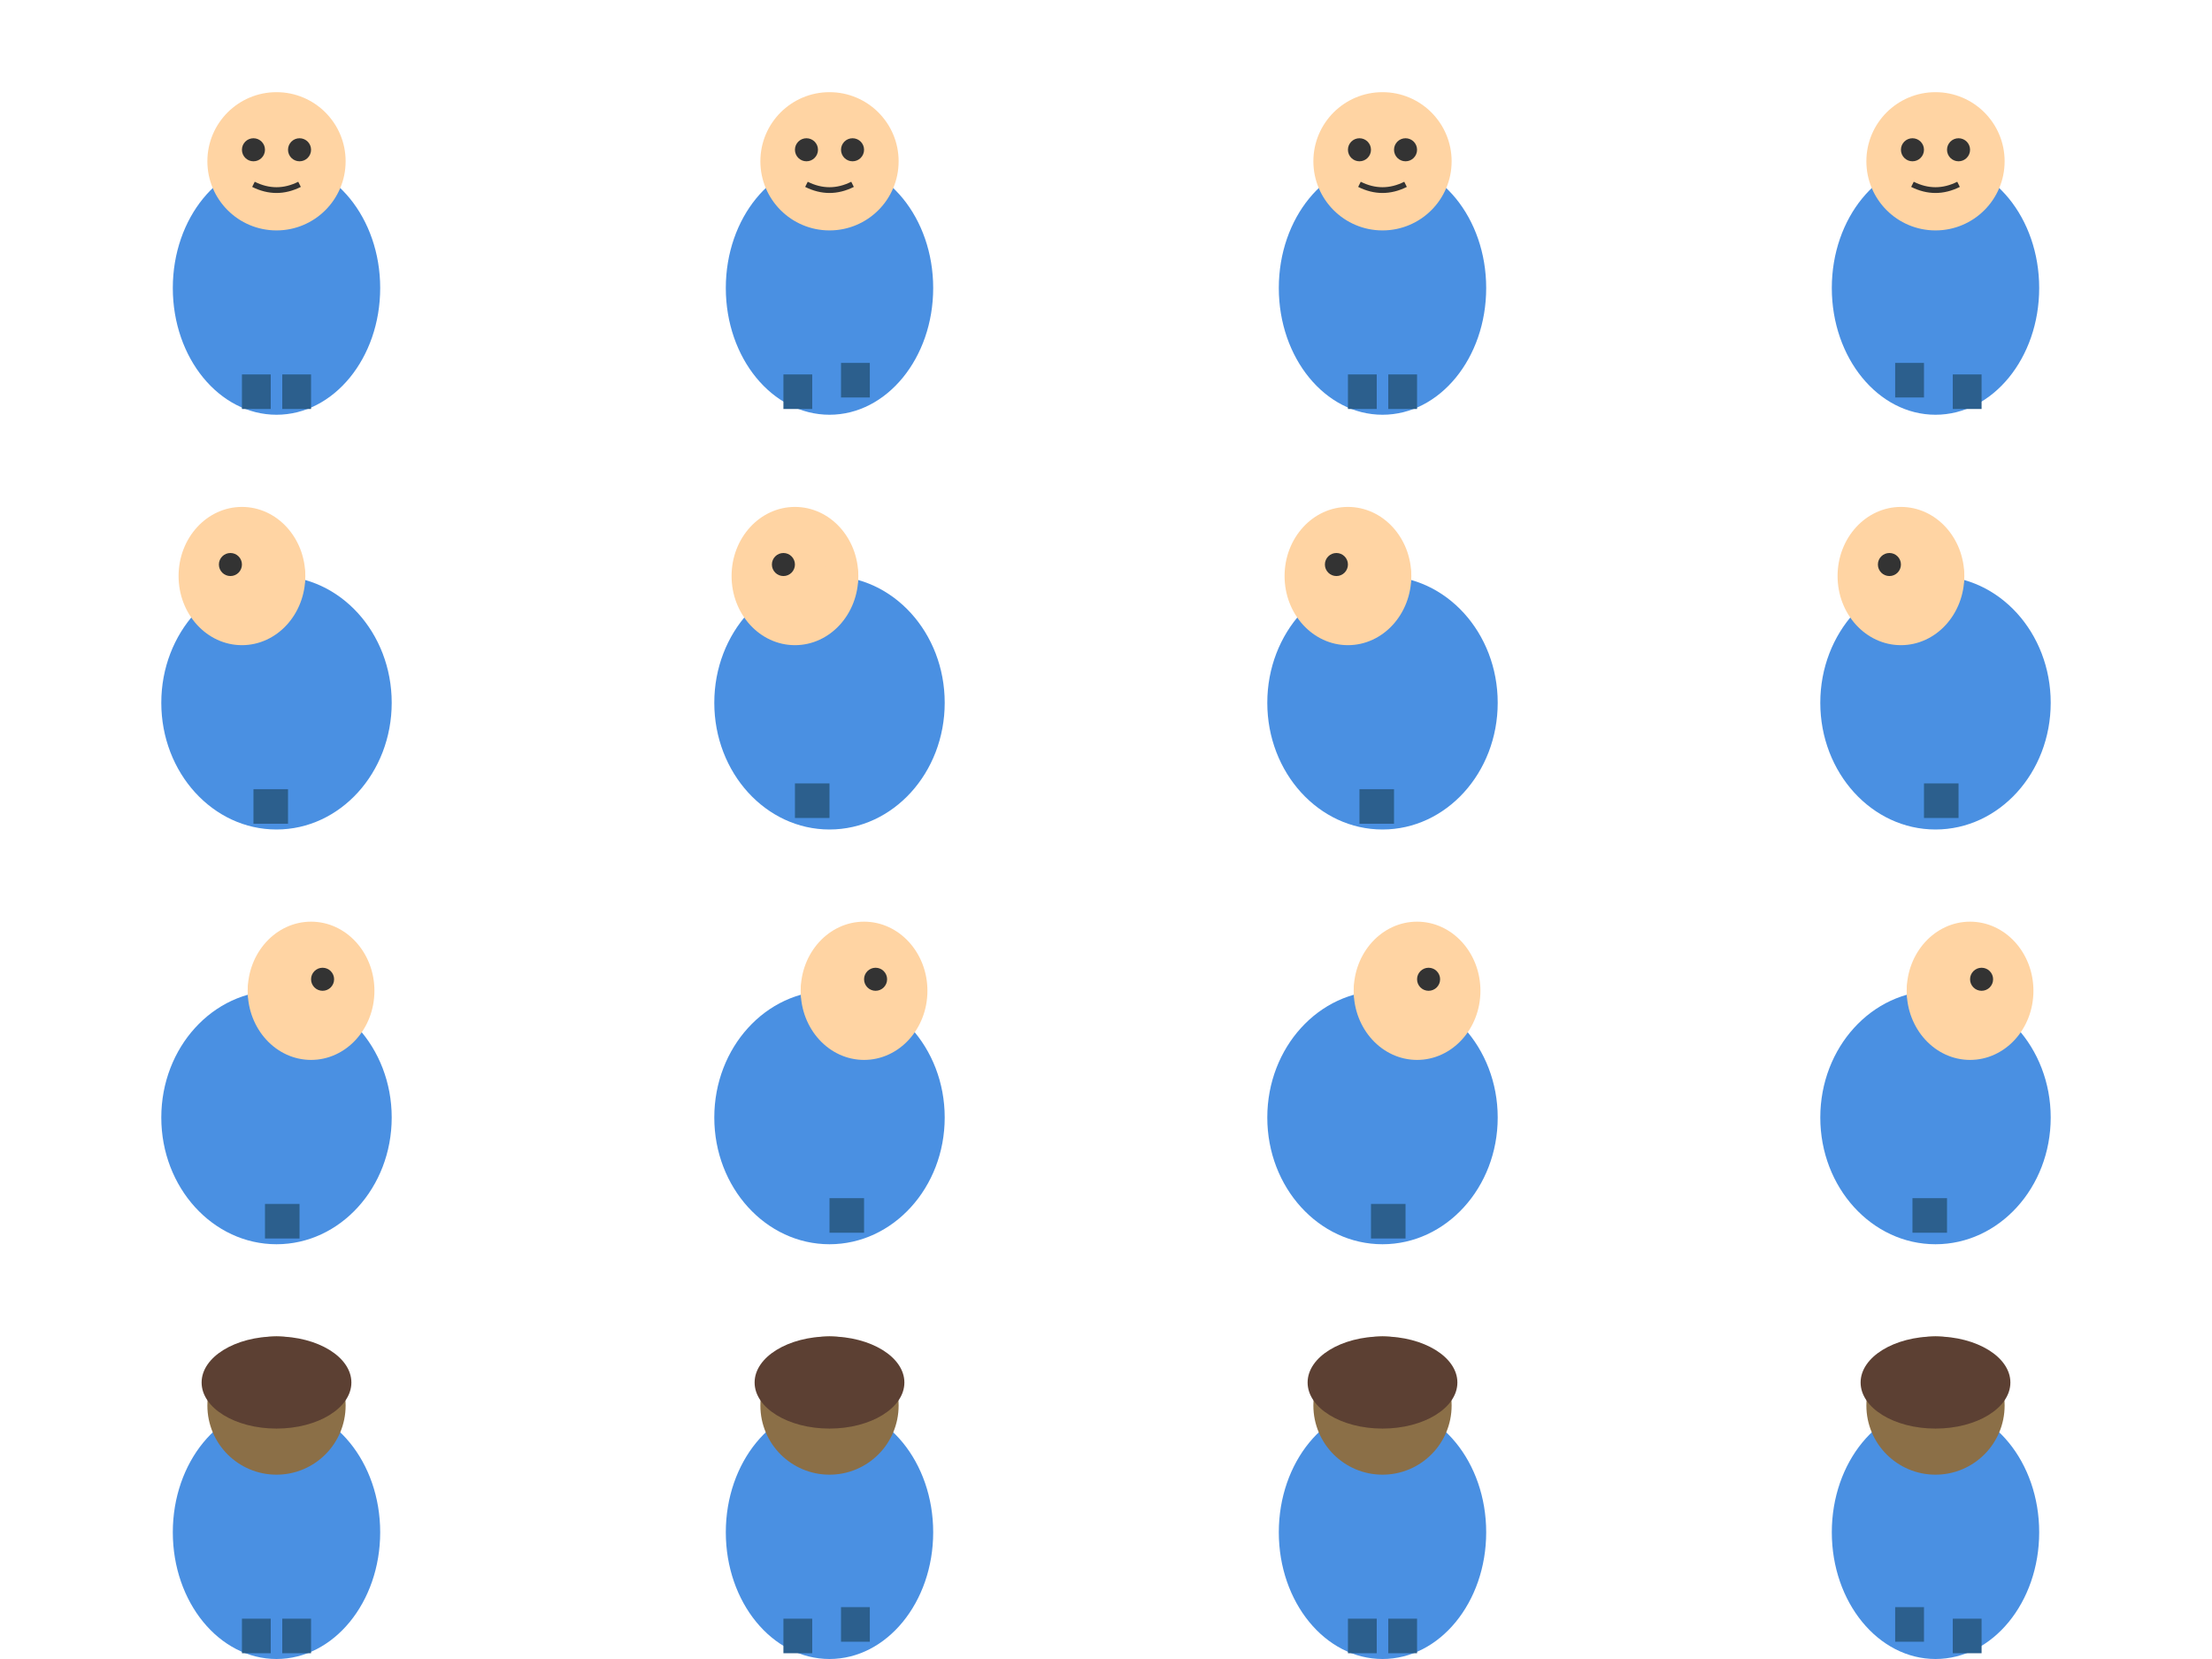 <svg width="384" height="288" xmlns="http://www.w3.org/2000/svg">
  <!-- This is a 4x4 spritesheet (4 frames x 4 directions) -->
  <!-- Each frame is 96x72 pixels -->
  <!-- Row 0: Walking Down -->
  <!-- Row 1: Walking Left -->
  <!-- Row 2: Walking Right -->
  <!-- Row 3: Walking Up -->
  
  <!-- Walking Down - Frame 0 (Idle) -->
  <g id="down-0">
    <!-- Body -->
    <ellipse cx="48" cy="50" rx="18" ry="22" fill="#4A90E2"/>
    <!-- Head -->
    <circle cx="48" cy="28" r="12" fill="#FFD4A3"/>
    <!-- Eyes -->
    <circle cx="44" cy="26" r="2" fill="#333"/>
    <circle cx="52" cy="26" r="2" fill="#333"/>
    <!-- Mouth -->
    <path d="M 44 32 Q 48 34 52 32" stroke="#333" fill="none" stroke-width="1"/>
    <!-- Legs -->
    <rect x="42" y="65" width="5" height="6" fill="#2C5F8D"/>
    <rect x="49" y="65" width="5" height="6" fill="#2C5F8D"/>
  </g>
  
  <!-- Walking Down - Frame 1 (Left foot forward) -->
  <g id="down-1" transform="translate(96, 0)">
    <ellipse cx="48" cy="50" rx="18" ry="22" fill="#4A90E2"/>
    <circle cx="48" cy="28" r="12" fill="#FFD4A3"/>
    <circle cx="44" cy="26" r="2" fill="#333"/>
    <circle cx="52" cy="26" r="2" fill="#333"/>
    <path d="M 44 32 Q 48 34 52 32" stroke="#333" fill="none" stroke-width="1"/>
    <!-- Left leg forward -->
    <rect x="40" y="65" width="5" height="6" fill="#2C5F8D"/>
    <rect x="50" y="63" width="5" height="6" fill="#2C5F8D"/>
  </g>
  
  <!-- Walking Down - Frame 2 (Idle) -->
  <g id="down-2" transform="translate(192, 0)">
    <ellipse cx="48" cy="50" rx="18" ry="22" fill="#4A90E2"/>
    <circle cx="48" cy="28" r="12" fill="#FFD4A3"/>
    <circle cx="44" cy="26" r="2" fill="#333"/>
    <circle cx="52" cy="26" r="2" fill="#333"/>
    <path d="M 44 32 Q 48 34 52 32" stroke="#333" fill="none" stroke-width="1"/>
    <rect x="42" y="65" width="5" height="6" fill="#2C5F8D"/>
    <rect x="49" y="65" width="5" height="6" fill="#2C5F8D"/>
  </g>
  
  <!-- Walking Down - Frame 3 (Right foot forward) -->
  <g id="down-3" transform="translate(288, 0)">
    <ellipse cx="48" cy="50" rx="18" ry="22" fill="#4A90E2"/>
    <circle cx="48" cy="28" r="12" fill="#FFD4A3"/>
    <circle cx="44" cy="26" r="2" fill="#333"/>
    <circle cx="52" cy="26" r="2" fill="#333"/>
    <path d="M 44 32 Q 48 34 52 32" stroke="#333" fill="none" stroke-width="1"/>
    <!-- Right leg forward -->
    <rect x="41" y="63" width="5" height="6" fill="#2C5F8D"/>
    <rect x="51" y="65" width="5" height="6" fill="#2C5F8D"/>
  </g>
  
  <!-- Walking Left - Frame 0 (Idle) -->
  <g id="left-0" transform="translate(0, 72)">
    <ellipse cx="48" cy="50" rx="20" ry="22" fill="#4A90E2"/>
    <!-- Head (side view) -->
    <ellipse cx="42" cy="28" rx="11" ry="12" fill="#FFD4A3"/>
    <!-- Eye -->
    <circle cx="40" cy="26" r="2" fill="#333"/>
    <!-- Ear -->
    <ellipse cx="50" cy="28" rx="3" ry="4" fill="#FFD4A3"/>
    <!-- Legs (side view) -->
    <rect x="44" y="65" width="6" height="6" fill="#2C5F8D"/>
  </g>
  
  <!-- Walking Left - Frame 1 -->
  <g id="left-1" transform="translate(96, 72)">
    <ellipse cx="48" cy="50" rx="20" ry="22" fill="#4A90E2"/>
    <ellipse cx="42" cy="28" rx="11" ry="12" fill="#FFD4A3"/>
    <circle cx="40" cy="26" r="2" fill="#333"/>
    <ellipse cx="50" cy="28" rx="3" ry="4" fill="#FFD4A3"/>
    <!-- Left leg forward -->
    <rect x="42" y="64" width="6" height="6" fill="#2C5F8D"/>
  </g>
  
  <!-- Walking Left - Frame 2 (Idle) -->
  <g id="left-2" transform="translate(192, 72)">
    <ellipse cx="48" cy="50" rx="20" ry="22" fill="#4A90E2"/>
    <ellipse cx="42" cy="28" rx="11" ry="12" fill="#FFD4A3"/>
    <circle cx="40" cy="26" r="2" fill="#333"/>
    <ellipse cx="50" cy="28" rx="3" ry="4" fill="#FFD4A3"/>
    <rect x="44" y="65" width="6" height="6" fill="#2C5F8D"/>
  </g>
  
  <!-- Walking Left - Frame 3 -->
  <g id="left-3" transform="translate(288, 72)">
    <ellipse cx="48" cy="50" rx="20" ry="22" fill="#4A90E2"/>
    <ellipse cx="42" cy="28" rx="11" ry="12" fill="#FFD4A3"/>
    <circle cx="40" cy="26" r="2" fill="#333"/>
    <ellipse cx="50" cy="28" rx="3" ry="4" fill="#FFD4A3"/>
    <!-- Right leg forward -->
    <rect x="46" y="64" width="6" height="6" fill="#2C5F8D"/>
  </g>
  
  <!-- Walking Right - Frame 0 (Idle) -->
  <g id="right-0" transform="translate(0, 144)">
    <ellipse cx="48" cy="50" rx="20" ry="22" fill="#4A90E2"/>
    <!-- Head (side view facing right) -->
    <ellipse cx="54" cy="28" rx="11" ry="12" fill="#FFD4A3"/>
    <!-- Eye -->
    <circle cx="56" cy="26" r="2" fill="#333"/>
    <!-- Ear -->
    <ellipse cx="46" cy="28" rx="3" ry="4" fill="#FFD4A3"/>
    <!-- Legs (side view) -->
    <rect x="46" y="65" width="6" height="6" fill="#2C5F8D"/>
  </g>
  
  <!-- Walking Right - Frame 1 -->
  <g id="right-1" transform="translate(96, 144)">
    <ellipse cx="48" cy="50" rx="20" ry="22" fill="#4A90E2"/>
    <ellipse cx="54" cy="28" rx="11" ry="12" fill="#FFD4A3"/>
    <circle cx="56" cy="26" r="2" fill="#333"/>
    <ellipse cx="46" cy="28" rx="3" ry="4" fill="#FFD4A3"/>
    <!-- Right leg forward -->
    <rect x="48" y="64" width="6" height="6" fill="#2C5F8D"/>
  </g>
  
  <!-- Walking Right - Frame 2 (Idle) -->
  <g id="right-2" transform="translate(192, 144)">
    <ellipse cx="48" cy="50" rx="20" ry="22" fill="#4A90E2"/>
    <ellipse cx="54" cy="28" rx="11" ry="12" fill="#FFD4A3"/>
    <circle cx="56" cy="26" r="2" fill="#333"/>
    <ellipse cx="46" cy="28" rx="3" ry="4" fill="#FFD4A3"/>
    <rect x="46" y="65" width="6" height="6" fill="#2C5F8D"/>
  </g>
  
  <!-- Walking Right - Frame 3 -->
  <g id="right-3" transform="translate(288, 144)">
    <ellipse cx="48" cy="50" rx="20" ry="22" fill="#4A90E2"/>
    <ellipse cx="54" cy="28" rx="11" ry="12" fill="#FFD4A3"/>
    <circle cx="56" cy="26" r="2" fill="#333"/>
    <ellipse cx="46" cy="28" rx="3" ry="4" fill="#FFD4A3"/>
    <!-- Left leg forward -->
    <rect x="44" y="64" width="6" height="6" fill="#2C5F8D"/>
  </g>
  
  <!-- Walking Up - Frame 0 (Idle) -->
  <g id="up-0" transform="translate(0, 216)">
    <ellipse cx="48" cy="50" rx="18" ry="22" fill="#4A90E2"/>
    <!-- Head (back view) -->
    <circle cx="48" cy="28" r="12" fill="#8B6F47"/>
    <!-- Hair -->
    <ellipse cx="48" cy="24" rx="13" ry="8" fill="#5C4033"/>
    <!-- Legs -->
    <rect x="42" y="65" width="5" height="6" fill="#2C5F8D"/>
    <rect x="49" y="65" width="5" height="6" fill="#2C5F8D"/>
  </g>
  
  <!-- Walking Up - Frame 1 -->
  <g id="up-1" transform="translate(96, 216)">
    <ellipse cx="48" cy="50" rx="18" ry="22" fill="#4A90E2"/>
    <circle cx="48" cy="28" r="12" fill="#8B6F47"/>
    <ellipse cx="48" cy="24" rx="13" ry="8" fill="#5C4033"/>
    <!-- Left leg forward -->
    <rect x="40" y="65" width="5" height="6" fill="#2C5F8D"/>
    <rect x="50" y="63" width="5" height="6" fill="#2C5F8D"/>
  </g>
  
  <!-- Walking Up - Frame 2 (Idle) -->
  <g id="up-2" transform="translate(192, 216)">
    <ellipse cx="48" cy="50" rx="18" ry="22" fill="#4A90E2"/>
    <circle cx="48" cy="28" r="12" fill="#8B6F47"/>
    <ellipse cx="48" cy="24" rx="13" ry="8" fill="#5C4033"/>
    <rect x="42" y="65" width="5" height="6" fill="#2C5F8D"/>
    <rect x="49" y="65" width="5" height="6" fill="#2C5F8D"/>
  </g>
  
  <!-- Walking Up - Frame 3 -->
  <g id="up-3" transform="translate(288, 216)">
    <ellipse cx="48" cy="50" rx="18" ry="22" fill="#4A90E2"/>
    <circle cx="48" cy="28" r="12" fill="#8B6F47"/>
    <ellipse cx="48" cy="24" rx="13" ry="8" fill="#5C4033"/>
    <!-- Right leg forward -->
    <rect x="41" y="63" width="5" height="6" fill="#2C5F8D"/>
    <rect x="51" y="65" width="5" height="6" fill="#2C5F8D"/>
  </g>
</svg>